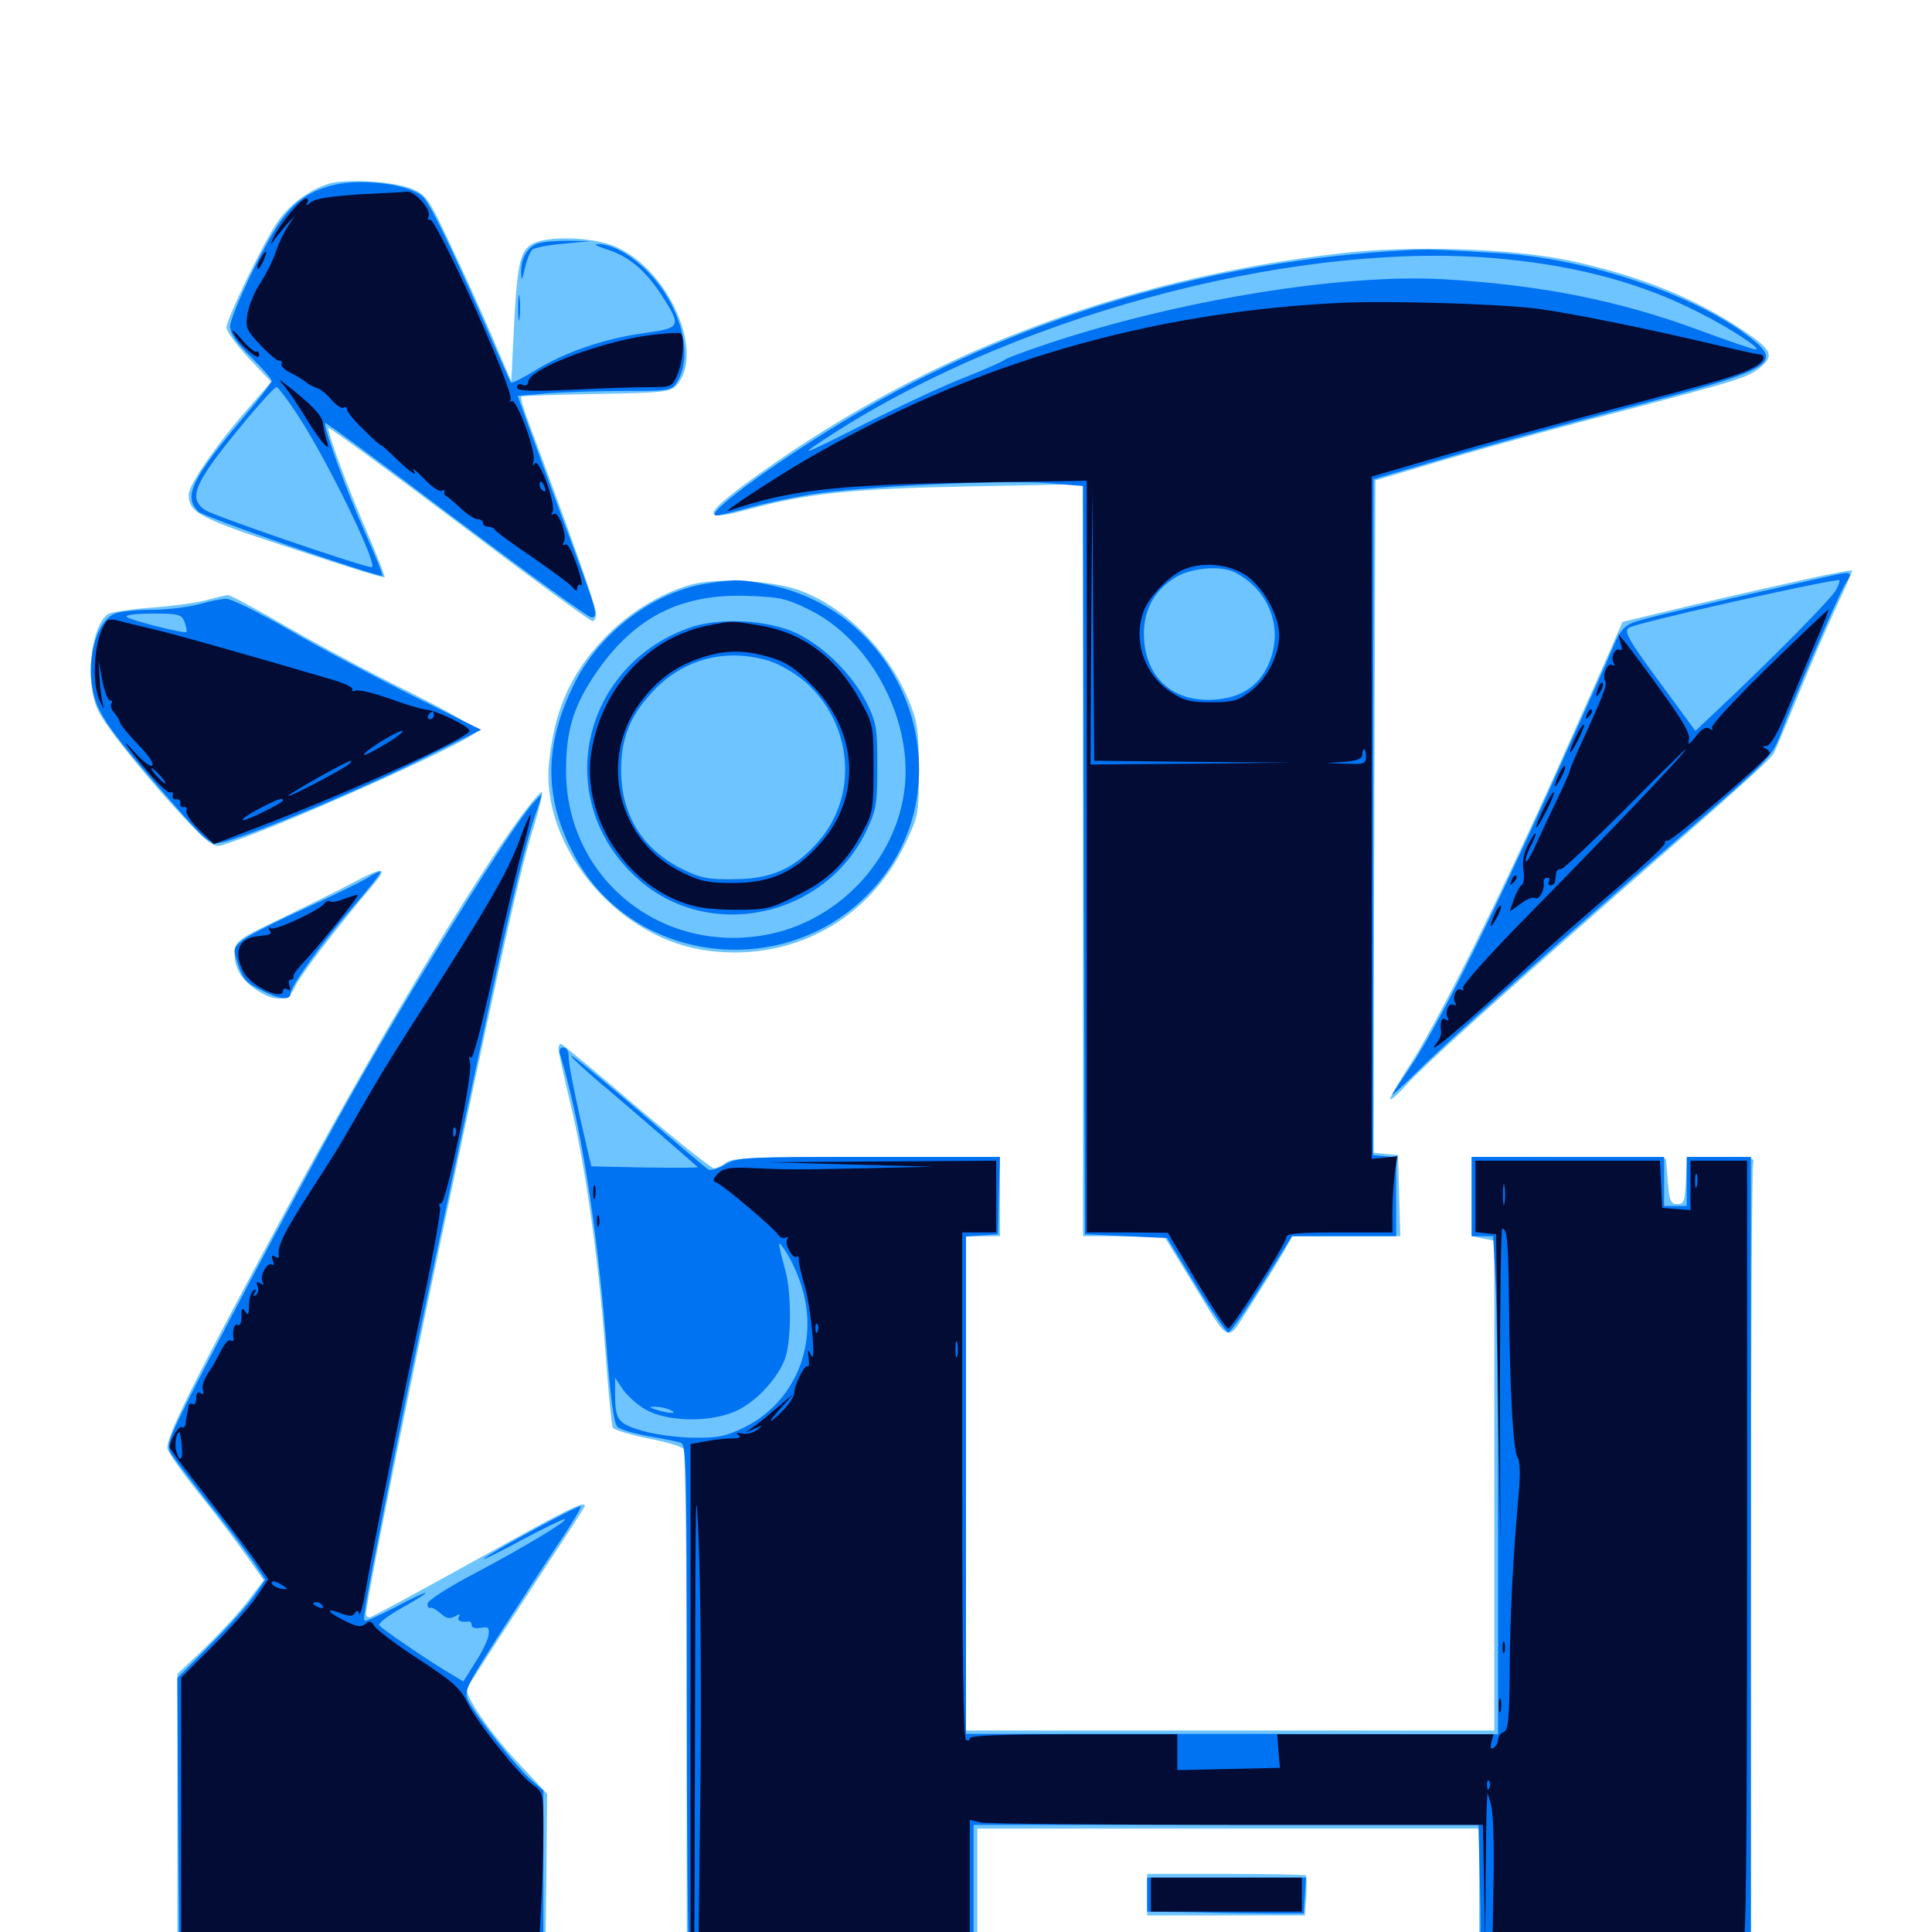<svg xmlns="http://www.w3.org/2000/svg" viewBox="0 -1000 1000 1000">
	<path fill="#6dc4ff" d="M170.117 -904.883C159.57 -901.562 149.023 -893.555 142.773 -883.789C134.961 -871.68 117.188 -834.57 117.188 -830.469C117.188 -828.516 122.461 -821.484 128.711 -814.648L140.43 -802.344L128.516 -788.672C111.719 -769.531 97.656 -749.023 97.656 -743.945C97.656 -734.57 103.32 -731.641 151.367 -716.016C177.148 -707.422 198.633 -700.781 199.023 -701.172C199.414 -701.562 195.117 -712.695 189.453 -725.781C179.688 -748.438 169.922 -774.805 169.922 -778.516C169.922 -779.297 200.195 -757.227 237.305 -729.297C274.219 -701.367 305.469 -678.516 306.641 -678.516C307.617 -678.516 308.594 -680.273 308.594 -682.422C308.594 -685.938 294.141 -726.758 274.219 -779.688C271.289 -787.5 269.336 -794.141 269.727 -794.727C270.312 -795.117 287.695 -795.703 308.594 -796.094C342.969 -796.68 346.68 -797.07 350 -800.391C365.234 -816.797 346.484 -860.156 318.75 -872.266C306.836 -877.539 282.227 -878.125 275 -873.438C268.945 -869.531 267.578 -862.5 265.82 -826.953L264.648 -802.539L255.078 -825C249.805 -837.305 240.039 -858.984 233.203 -873.242C222.07 -897.07 220.508 -899.219 213.477 -902.148C204.492 -906.055 179.102 -907.617 170.117 -904.883ZM694.336 -868.945C578.32 -855.664 474.609 -815.234 384.57 -748.633C363.477 -732.812 364.062 -730.078 387.305 -736.328C418.359 -744.727 440.82 -747.07 502.539 -748.242L560.547 -749.414V-554.688V-360.156H581.641H602.539L616.602 -337.109C637.695 -302.734 634.18 -304.102 647.852 -325.195C654.297 -335.352 661.719 -347.266 664.258 -351.758L668.945 -360.156H696.875H724.805L724.219 -381.25L723.633 -402.148L717.188 -402.734L710.938 -403.32L711.328 -577.344L711.914 -751.367L750.781 -762.891C772.07 -769.141 811.133 -779.883 837.695 -786.719C900.586 -803.32 905.273 -804.688 911.523 -810.156C918.359 -816.016 916.992 -818.945 902.93 -828.516C877.148 -845.898 848.438 -857.422 811.914 -865.234C781.836 -871.484 729.883 -873.047 694.336 -868.945ZM936.523 -700.586C924.805 -698.047 898.047 -691.992 877.344 -687.109L839.844 -678.125L836.719 -671.094C835.156 -666.992 821.289 -636.133 806.25 -602.344C774.609 -531.836 742.969 -468.555 728.516 -446.875C723.242 -438.477 719.141 -431.445 719.531 -431.055C719.922 -430.469 723.828 -433.789 727.93 -438.477C736.523 -448.047 775 -482.812 837.695 -537.695C899.805 -591.797 916.406 -606.836 918.164 -610.156C918.945 -611.719 924.805 -625.391 930.859 -640.43C936.914 -655.469 945.898 -675.977 950.586 -686.133C955.273 -696.094 958.984 -704.492 958.594 -704.688C958.203 -705.078 948.438 -703.125 936.523 -700.586ZM357.227 -697.266C341.016 -692.578 324.609 -682.227 312.5 -669.336C295.117 -650.977 286.914 -632.227 284.18 -605.273C279.883 -562.695 318.164 -515.82 363.281 -508.398C407.812 -501.172 449.023 -522.461 468.555 -563.281C475.391 -577.539 475.586 -578.516 475.586 -601.367C475.586 -621.289 474.805 -626.562 470.898 -636.133C460.352 -662.5 438.477 -685.156 414.648 -694.141C400.586 -699.609 370.703 -701.172 357.227 -697.266ZM107.227 -689.453C102.344 -688.086 89.648 -686.328 79.102 -685.547C68.359 -684.766 58.203 -683.203 56.445 -682.422C47.266 -677.539 43.75 -647.461 50.586 -632.617C54.492 -624.023 76.367 -596.875 97.07 -574.805C107.227 -564.062 110.742 -561.523 114.062 -562.305C138.477 -569.141 243.359 -616.016 246.875 -621.484C247.656 -622.656 233.789 -630.859 213.477 -641.016C194.336 -650.391 165.43 -665.82 149.219 -675.195C133.008 -684.57 118.945 -692.188 117.969 -691.992C116.992 -691.992 112.109 -690.82 107.227 -689.453ZM270.117 -578.125C243.359 -541.797 193.359 -457.812 145.898 -369.727C99.219 -283.008 85.352 -255.078 86.719 -250C87.305 -247.852 94.531 -237.5 102.734 -227.344C110.938 -217.188 121.875 -202.734 127.148 -195.312L136.523 -182.031L127.539 -170.312C122.461 -163.867 112.305 -153.125 105.078 -146.094L91.797 -133.594V-59.375V14.844L187.109 14.453L282.227 13.867L282.812 -28.906L283.203 -71.484L270.117 -85.547C254.297 -101.953 239.648 -123.242 241.797 -126.562C242.578 -127.734 248.047 -136.133 253.906 -145.312C259.766 -154.492 273.242 -174.805 283.594 -190.82C294.141 -206.641 302.734 -220.117 302.734 -220.508C302.734 -223.438 293.555 -218.75 245.703 -192.188C216.797 -176.172 192.383 -162.891 191.406 -162.891C190.234 -162.891 189.453 -163.477 189.453 -164.453C189.453 -171.094 212.5 -284.766 236.523 -397.266C262.109 -517.773 269.336 -549.609 275.586 -569.727C278.906 -580.469 281.055 -589.453 280.469 -590.039C280.078 -590.625 275.391 -585.156 270.117 -578.125ZM181.641 -542.578C174.609 -538.867 158.398 -530.859 145.508 -524.609C123.828 -514.258 122.07 -513.086 121.484 -507.617C120.898 -499.805 124.609 -492.969 132.617 -487.695C142.578 -481.055 149.805 -481.641 152.93 -489.648C155.273 -494.922 174.023 -519.531 192.188 -540.82C201.367 -551.562 199.219 -551.953 181.641 -542.578ZM289.062 -457.031C289.062 -455.469 291.797 -443.359 294.922 -430.078C302.734 -398.438 309.766 -348.828 313.281 -301.172C314.844 -279.883 316.602 -261.914 317.188 -260.938C317.773 -259.961 325.977 -257.422 335.352 -255.469C344.922 -253.711 353.125 -251.172 353.906 -250C354.688 -248.828 355.469 -188.672 355.469 -116.602V14.844H630.859H906.25V-190.039C906.25 -302.734 906.836 -396.289 907.422 -398.047C908.398 -400.781 906.25 -401.172 891.016 -401.172H873.242L872.656 -389.062C872.07 -378.32 871.68 -376.758 868.164 -376.758C864.844 -376.758 864.062 -378.32 863.281 -388.477L862.305 -400.195L812.109 -400.781L761.719 -401.172V-380.664V-360.156L767.578 -358.984L773.438 -357.812V-231.055V-104.297H636.719H500V-232.227V-360.156H508.789H517.578V-380.664V-401.172H448.633C391.016 -401.172 379.102 -400.781 375.781 -398.242C373.828 -396.68 370.898 -395.312 369.531 -395.312C368.164 -395.312 350 -409.766 329.102 -427.539C308.398 -445.312 290.82 -459.766 290.234 -459.766C289.648 -459.766 289.062 -458.594 289.062 -457.031ZM765.625 -23.242V7.031L635.742 7.422L505.859 8.008V-22.852V-53.516H635.742H765.625ZM593.75 -19.336V-8.594H634.57H675.391L676.172 -18.555C676.367 -24.023 676.367 -28.906 675.977 -29.297C675.586 -29.688 656.836 -30.078 634.375 -30.078H593.75Z"/>
	<path fill="#0073f3" d="M173.828 -904.492C160.742 -901.562 152.344 -895.898 144.531 -884.57C135.742 -871.68 119.141 -836.719 119.141 -831.055C119.141 -827.344 122.266 -822.656 129.883 -815.234C135.742 -809.375 140.625 -803.906 140.625 -802.93C140.625 -801.953 134.18 -793.555 126.367 -784.375C99.023 -751.953 94.727 -742.969 102.734 -735.156C105.664 -732.422 192.969 -701.953 197.852 -701.953C198.438 -701.953 194.531 -711.914 189.062 -724.023C179.492 -745.508 166.992 -779.883 168.359 -781.055C168.75 -781.445 199.219 -758.984 236.133 -731.055C273.047 -703.32 304.492 -680.469 306.055 -680.469C310.156 -680.469 309.18 -683.203 290.625 -733.008C282.031 -756.25 273.438 -779.688 271.484 -785.156L267.969 -795.117L283.984 -796.484C292.578 -797.07 310.547 -797.656 323.633 -797.656C346.289 -797.656 347.656 -797.852 350.391 -802.148C357.422 -813.477 354.688 -832.227 343.555 -849.219C334.18 -863.281 319.141 -874.023 309.18 -873.633C307.227 -873.633 309.18 -872.461 313.672 -871.094C325.391 -867.383 333.594 -860.547 342.188 -847.656C352.93 -830.859 352.734 -830.273 333.203 -827.539C312.891 -824.805 291.992 -817.578 276.953 -808.203C270.508 -804.297 265.039 -801.562 264.453 -801.953C264.062 -802.539 257.227 -817.773 249.414 -835.938C232.422 -874.414 222.07 -895.703 218.359 -898.633C210.742 -904.688 188.477 -907.617 173.828 -904.492ZM191.016 -901.758C193.945 -902.148 191.016 -902.539 184.57 -902.539C178.125 -902.539 175.781 -902.148 179.297 -901.758C182.812 -901.367 188.086 -901.367 191.016 -901.758ZM155.078 -783.594C169.531 -761.328 195.117 -708.984 192.578 -706.445C191.406 -705.273 111.523 -732.617 106.25 -735.938C96.68 -742.383 100.586 -750.586 129.688 -785.352C136.328 -793.164 142.188 -799.609 143.164 -799.609C143.945 -799.609 149.414 -792.383 155.078 -783.594ZM277.93 -873.828C272.656 -871.68 269.531 -866.016 269.727 -858.789C269.922 -854.102 270.117 -854.492 271.68 -861.133C272.656 -865.43 274.414 -869.727 275.391 -870.703C276.367 -871.68 283.594 -873.242 291.406 -873.828L305.664 -875.195L293.945 -875.391C287.5 -875.391 280.273 -874.805 277.93 -873.828ZM728.516 -870.508C628.516 -865.234 532.227 -837.109 448.047 -788.672C408.594 -766.016 363.281 -733.594 370.703 -733.203C372.07 -733.203 379.492 -734.961 387.305 -737.109C394.922 -739.258 409.375 -742.383 418.945 -743.945C443.555 -748.047 518.555 -751.758 541.406 -750L560.547 -748.438L560.938 -554.883L561.523 -361.133L582.812 -360.156L604.102 -359.18L618.945 -334.766C627.148 -321.289 634.766 -310.352 635.742 -310.352C636.914 -310.352 644.727 -321.484 653.32 -335.352L668.75 -360.156H695.703H722.656V-380.469V-400.977L716.797 -401.562L710.742 -402.148V-427.539V-602.344L710.938 -751.953L748.828 -763.086C769.727 -769.336 810.352 -780.469 839.062 -788.086C917.578 -808.594 923.047 -811.719 906.445 -824.805C878.516 -847.07 822.07 -866.211 776.172 -868.945C743.75 -870.898 739.258 -871.094 728.516 -870.508ZM779.492 -865.82C817.578 -862.109 850.781 -852.93 878.906 -838.477C895.703 -830.078 912.305 -819.141 908.789 -819.141C907.422 -819.141 894.141 -823.633 879.492 -829.102C837.891 -844.531 797.266 -852.539 747.07 -855.469C693.945 -858.398 609.375 -844.531 541.602 -821.875C529.883 -817.969 520.117 -814.258 519.531 -813.477C518.945 -812.891 509.766 -808.789 499.023 -804.492C488.281 -800.391 465.039 -789.453 447.266 -780.469C412.305 -762.695 410.352 -762.305 434.961 -777.93C532.812 -839.453 676.953 -876.367 779.492 -865.82ZM639.258 -703.711C657.422 -694.336 664.648 -674.023 656.445 -655.859C651.367 -644.727 642.383 -638.867 628.906 -637.891C607.812 -636.328 593.555 -648.438 592.188 -668.945C591.211 -683.008 596.875 -694.141 608.398 -701.172C616.992 -706.25 631.836 -707.422 639.258 -703.711ZM268.164 -840.625C268.164 -834.766 268.555 -832.227 268.945 -835.352C269.336 -838.281 269.336 -842.969 268.945 -846.094C268.555 -849.023 268.164 -846.484 268.164 -840.625ZM941.406 -700.586C872.461 -684.961 849.805 -679.688 844.727 -677.539C840.43 -675.781 837.891 -672.461 835.156 -665.625C833.008 -660.352 817.383 -625.391 800.391 -587.695C767.383 -515.039 743.164 -467.188 729.297 -446.68C724.609 -439.844 720.703 -433.984 720.703 -433.398C720.703 -433.008 726.172 -438.086 733.008 -444.727C748.633 -460.547 804.102 -509.961 867.188 -564.648C916.406 -607.227 916.992 -608.008 921.68 -620.117C929.102 -639.844 950.977 -690.625 955.078 -697.656C959.375 -704.688 959.57 -704.688 941.406 -700.586ZM950.391 -694.727C947.852 -690.039 918.359 -660.156 887.5 -631.055L877.539 -621.68L859.766 -645.898C842.188 -669.727 840.234 -673.438 843.359 -675.195C846.875 -677.539 937.5 -698.047 951.758 -699.805C952.539 -700 951.953 -697.656 950.391 -694.727ZM365.234 -697.852C338.281 -693.555 310.742 -672.656 297.852 -647.266C281.445 -614.844 281.25 -587.305 297.266 -557.227C326.758 -501.367 405.859 -491.406 450.195 -538.086C500.977 -591.211 471.875 -681.641 399.023 -697.07C384.18 -700.195 380.859 -700.391 365.234 -697.852ZM418.164 -684.766C447.266 -670.898 468.75 -634.961 468.75 -600.781C468.75 -561.523 438.477 -525 398.828 -516.602C343.164 -504.883 292.969 -544.922 292.969 -601.172C292.969 -620.898 296.484 -633.203 306.445 -648.633C326.367 -679.297 350.586 -692.578 385.742 -691.602C403.125 -691.016 406.641 -690.43 418.164 -684.766ZM356.055 -674.805C300.195 -654.297 285.938 -585.352 329.492 -545.703C366.406 -511.914 427.344 -524.805 448.828 -570.703C453.516 -580.664 454.102 -584.18 454.102 -603.32C454.102 -623.047 453.711 -625.781 448.633 -636.133C441.406 -650.586 427.148 -664.844 412.695 -672.07C397.656 -679.297 371.875 -680.664 356.055 -674.805ZM397.852 -658.008C403.516 -656.25 411.328 -651.758 416.797 -647.07C441.406 -625.391 444.531 -588.086 423.438 -564.258C411.328 -550.391 399.023 -544.922 379.883 -544.922C366.602 -544.727 362.5 -545.508 353.125 -550.195C332.617 -560.352 321.484 -578.125 321.484 -601.367C321.484 -617.578 325.977 -629.102 337.109 -641.211C352.734 -658.594 375 -664.844 397.852 -658.008ZM102.539 -687.109C97.266 -685.742 86.523 -684.375 78.711 -684.375C71.094 -684.375 62.5 -683.594 59.57 -682.422C49.414 -678.516 43.945 -656.641 48.828 -639.258C51.758 -629.102 58.789 -619.336 84.961 -589.258C107.031 -564.062 108.203 -562.891 114.258 -563.867C125 -565.625 181.25 -588.867 215.82 -605.859L249.023 -622.266L212.891 -640.234C192.969 -650.195 164.258 -665.43 149.219 -674.219C133.984 -683.008 119.531 -690.234 116.992 -690.039C114.453 -690.039 108.008 -688.672 102.539 -687.109ZM95.508 -678.125C96.484 -675.586 96.875 -673.242 96.484 -672.852C95.508 -671.875 67.578 -678.906 65.625 -680.664C64.453 -681.641 70.117 -682.422 78.711 -682.422C92.578 -682.422 93.945 -682.031 95.508 -678.125ZM275.977 -584.375C263.867 -570.898 209.766 -483.789 176.172 -423.242C152.539 -380.859 106.055 -293.359 94.531 -269.531C87.5 -255.469 86.523 -251.562 88.086 -248.438C89.258 -246.094 97.656 -235.156 106.641 -223.633C115.82 -212.305 126.367 -198.242 130.273 -192.773L137.305 -182.422L131.641 -174.219C128.516 -169.531 118.359 -158.203 108.789 -148.633L91.797 -131.445L92.188 -59.18L92.773 13.086L187.109 13.477L281.25 13.867V-29.688V-73.242L275.391 -78.32C268.164 -84.18 245.312 -113.086 242.188 -120.117C240.039 -124.805 241.602 -127.734 261.133 -158.203C272.852 -176.367 286.719 -197.656 291.992 -205.469C297.07 -213.281 300.977 -219.922 300.586 -220.312C299.609 -221.289 252.93 -195.898 250.391 -193.164C249.609 -192.383 258.398 -196.484 269.727 -202.734C281.055 -208.789 291.211 -213.672 292.188 -213.672C295.312 -213.672 271.484 -199.219 245.898 -185.742C231.445 -178.125 221.289 -171.484 221.289 -169.922C221.289 -168.164 221.875 -167.383 222.656 -167.773C223.438 -168.164 225.781 -166.992 227.93 -165.039C230.859 -162.305 232.617 -161.914 235.352 -163.281C237.891 -164.844 238.477 -164.648 237.5 -163.086C236.328 -161.133 238.672 -160.156 242.773 -160.742C243.555 -160.742 244.141 -159.961 244.141 -158.789C244.141 -157.422 246.094 -157.031 248.828 -157.422C252.734 -158.203 253.32 -157.617 252.93 -153.906C252.734 -151.562 249.609 -144.922 246.094 -139.648L239.844 -129.688L232.617 -133.984C219.336 -141.992 197.461 -157.031 196.289 -158.789C195.703 -159.766 200.977 -163.867 208.008 -167.773C225.781 -177.734 223.828 -178.32 205.078 -168.359C196.484 -163.867 189.062 -160.547 188.672 -161.133C187.695 -162.109 189.453 -171.68 204.297 -246.875C213.867 -294.727 221.094 -329.102 255.078 -488.086C265.234 -535.156 271.875 -562.695 276.953 -577.93C279.102 -583.789 280.469 -588.672 280.273 -588.672C280.078 -588.672 278.125 -586.719 275.977 -584.375ZM190.43 -545.703C187.305 -543.75 172.656 -536.523 158.008 -529.883C143.359 -523.242 128.906 -516.016 125.977 -513.672C120.508 -509.375 120.508 -509.18 123.242 -500.586C125.586 -493.555 127.539 -491.211 134.766 -487.695C144.531 -482.617 150.391 -482.031 150.391 -485.742C150.391 -489.648 167.188 -512.891 183.594 -531.641C191.406 -540.625 197.266 -548.242 196.875 -548.633C196.484 -549.023 193.555 -547.852 190.43 -545.703ZM289.844 -454.492C300.195 -420.703 308.789 -367.383 313.672 -306.445C316.016 -275.195 317.773 -262.891 319.727 -261.328C321.289 -259.961 328.32 -258.008 335.547 -256.641C342.773 -255.469 350.195 -253.906 352.148 -253.32C355.273 -252.539 355.469 -244.727 355.469 -123.242C355.469 -52.148 356.055 8.008 356.641 10.547L357.812 14.844H632.031H906.25V-193.164V-401.172H889.648H873.047V-388.477V-375.781H867.188H861.328V-388.477V-401.172H811.523H761.719V-380.664V-360.156H767.188H772.852L774.023 -338.281C774.805 -326.172 775.391 -268.164 775.391 -209.18V-102.344L637.695 -102.539H500V-231.25V-359.961L508.398 -360.547L516.602 -361.133L516.992 -381.25L517.578 -401.172H449.609C385.156 -401.172 381.445 -400.977 375.391 -397.266C371.875 -395.117 367.773 -393.945 366.602 -394.727C365.234 -395.508 349.023 -409.18 330.469 -425.195C311.719 -441.211 296.289 -453.906 295.703 -453.516C295.312 -453.125 301.758 -447.07 309.961 -440.039C318.164 -433.203 332.812 -420.508 342.578 -412.109C352.344 -403.711 360.742 -396.289 361.133 -395.898C361.719 -395.508 349.414 -395.508 333.984 -395.703L306.055 -396.289L300.195 -421.68C297.07 -435.742 294.336 -449.414 294.336 -452.539C294.336 -455.859 293.359 -457.812 291.602 -457.812C289.844 -457.812 289.258 -456.641 289.844 -454.492ZM415.234 -333.008C423.828 -303.906 411.328 -274.023 385.156 -261.133C375.977 -256.641 371.68 -255.664 359.375 -255.859C351.367 -255.859 339.258 -257.422 332.617 -259.375C319.531 -263.281 318.359 -264.844 318.359 -279.102V-286.914L322.266 -281.055C324.414 -277.734 329.883 -272.852 334.375 -270.312C345.117 -264.258 365.625 -263.672 379.297 -268.945C389.453 -272.852 400.977 -284.375 405.859 -295.508C409.57 -303.906 409.961 -329.688 406.445 -342.578C402.148 -358.789 402.148 -359.18 407.227 -351.367C409.961 -347.07 413.672 -338.867 415.234 -333.008ZM346.68 -270.312C351.562 -268.164 346.484 -268.164 339.844 -270.312C335.938 -271.484 335.742 -271.875 338.867 -271.875C341.016 -271.875 344.531 -271.289 346.68 -270.312ZM766.016 -24.805C766.406 -7.812 766.406 6.641 766.016 7.422C765.625 8.398 706.641 8.984 634.57 8.984H503.906V-23.242V-55.469H634.57H765.234ZM593.75 -19.336V-10.547L620.703 -10.156C635.352 -9.766 653.711 -9.57 661.133 -9.57H674.805L675.391 -18.945L675.977 -28.125H634.961H593.75Z"/>
	<path fill="#020c35" d="M186.328 -899.414C171.68 -898.438 163.281 -897.266 160.938 -895.312C158.789 -893.555 158.008 -893.359 158.984 -894.922C159.766 -896.094 159.57 -897.266 158.594 -897.266C155.859 -897.266 145.117 -884.57 141.602 -877.148C140.039 -873.828 139.648 -872.656 141.016 -874.609C142.383 -876.562 145.703 -880.664 148.047 -883.398L152.734 -888.477L148.828 -882.617C146.875 -879.492 143.945 -873.438 142.578 -869.141C141.211 -865.039 137.695 -858.008 134.766 -853.516C131.836 -849.219 128.906 -841.992 128.125 -837.695C126.953 -830.469 127.539 -829.102 134.57 -821.68C138.867 -816.992 143.359 -813.281 144.531 -813.281C145.703 -813.281 146.289 -812.5 145.703 -811.719C145.117 -810.742 147.07 -808.789 150 -807.227C152.93 -805.859 156.641 -803.516 158.203 -802.344C159.766 -800.977 162.5 -799.609 163.867 -799.219C165.43 -798.828 168.945 -796.289 171.484 -793.164C174.023 -790.234 176.953 -788.281 177.93 -789.062C178.906 -789.648 179.688 -789.062 179.688 -787.891C179.688 -786.719 183.594 -782.031 188.477 -777.344C193.359 -772.461 197.266 -769.141 197.266 -769.531C197.266 -769.922 199.609 -767.773 202.734 -764.844C205.664 -761.914 209.766 -758.203 211.719 -756.641C215.234 -754.102 215.43 -754.102 214.062 -756.641C213.086 -758.203 215.625 -756.25 219.531 -752.148C223.438 -748.047 227.539 -745.312 228.711 -745.898C229.688 -746.68 230.273 -746.484 230.078 -745.508C229.688 -744.727 230.078 -743.75 230.859 -743.359C231.641 -742.969 234.961 -740.234 238.477 -736.914C241.797 -733.789 245.703 -731.25 247.266 -731.25C248.828 -731.25 250 -730.469 250 -729.297C250 -728.32 251.172 -727.344 252.734 -727.344C254.297 -727.344 255.859 -726.562 256.25 -725.781C256.641 -724.805 265.234 -718.555 275.391 -711.719C285.547 -704.688 294.922 -697.852 296.289 -696.094C298.047 -693.945 298.633 -693.75 298.828 -695.703C298.828 -697.07 299.609 -697.852 300.586 -697.07C301.758 -696.484 300.781 -701.367 298.438 -707.812C296.094 -714.844 293.75 -718.945 292.578 -718.164C291.211 -717.578 291.016 -717.969 291.797 -719.336C293.75 -722.461 289.258 -735.547 286.719 -733.984C285.352 -733.203 285.156 -733.594 285.938 -734.961C288.086 -738.281 279.102 -763.281 276.758 -760.156C275.781 -758.398 275.586 -758.984 276.172 -761.523C277.539 -766.406 267.188 -794.531 264.648 -792.383C263.867 -791.602 263.672 -791.797 264.258 -793.164C266.602 -796.875 225.391 -888.281 222.461 -886.328C221.484 -885.742 221.289 -886.719 221.875 -888.281C223.242 -891.602 214.453 -901.367 210.547 -900.781C209.18 -900.586 198.242 -900 186.328 -899.414ZM282.031 -747.656C282.617 -746.094 282.422 -745.312 281.25 -745.898C280.078 -746.484 279.297 -747.852 279.297 -749.023C279.297 -751.758 280.664 -751.172 282.031 -747.656ZM134.766 -865.82C133.398 -863.672 132.812 -861.328 133.398 -860.938C133.789 -860.547 135.156 -862.305 136.328 -865.039C139.062 -870.898 137.695 -871.484 134.766 -865.82ZM696.289 -843.359C595.312 -838.867 502.734 -811.914 416.992 -761.914C400.195 -752.148 373.047 -734.18 376.953 -735.547C408.203 -746.289 432.227 -749.023 501.562 -750.195L562.5 -751.172V-556.641V-362.109H583.594L604.492 -361.914L619.141 -337.109C627.344 -323.438 634.766 -312.305 635.742 -312.305C637.695 -312.305 665.82 -356.25 665.82 -359.766C666.016 -361.523 672.852 -362.109 693.359 -362.109H720.703V-372.656C720.703 -378.32 721.289 -387.109 721.875 -392.383L723.242 -401.562L716.602 -400.781L709.961 -400.195V-576.758V-753.32L746.094 -763.867C766.016 -769.727 806.836 -780.859 837.109 -788.867C891.992 -803.32 899.609 -805.664 907.617 -809.766C913.086 -812.5 914.648 -816.406 910.352 -816.602C908.594 -816.797 899.805 -818.75 890.625 -820.898C854.883 -829.492 810.742 -838.477 793.945 -840.43C774.023 -842.773 719.727 -844.336 696.289 -843.359ZM664.062 -746.094C657.812 -747.461 574.219 -747.852 570.898 -746.68C568.945 -745.898 589.844 -745.312 617.188 -745.312C644.531 -745.312 665.625 -745.703 664.062 -746.094ZM617.773 -605.664L668.945 -605.273L616.797 -604.688L564.453 -604.297L564.844 -676.172L565.43 -747.852L565.82 -677.148L566.406 -606.25ZM643.75 -702.93C653.32 -697.266 662.109 -681.836 662.109 -670.898C661.914 -660.742 655.859 -648.633 647.266 -642.188C640.82 -637.305 638.281 -636.523 626.953 -636.523C616.016 -636.523 612.695 -637.305 605.859 -641.992C592.188 -650.977 586.328 -668.75 591.992 -683.789C594.727 -691.016 604.883 -701.758 612.305 -705.078C621.68 -709.18 634.375 -708.398 643.75 -702.93ZM707.031 -608.203C707.031 -604.688 705.859 -604.297 696.875 -604.688L686.523 -605.078L695.898 -605.664C702.344 -606.25 705.078 -607.227 705.078 -609.375C705.078 -610.742 705.469 -612.109 706.055 -612.109C706.641 -612.109 707.031 -610.352 707.031 -608.203ZM120.703 -827.93C123.828 -821.68 134.18 -812.695 134.18 -816.016C134.18 -817.578 133.398 -818.555 132.617 -817.969C131.836 -817.578 128.32 -820.508 125 -824.414C121.484 -828.516 119.727 -830.078 120.703 -827.93ZM336.914 -826.562C311.523 -823.438 273.438 -808.984 273.438 -802.344C273.438 -800.781 272.266 -800.195 270.508 -800.781C268.945 -801.562 267.578 -800.977 267.578 -799.609C267.578 -797.656 273.633 -797.266 295.508 -798.242C310.742 -799.023 328.711 -799.609 335.547 -799.609C347.656 -799.609 347.852 -799.609 350.781 -806.445C353.711 -813.477 354.492 -826.172 352.148 -827.539C351.172 -827.93 344.531 -827.539 336.914 -826.562ZM147.656 -799.609C149.805 -796.875 154.492 -790.039 158.008 -784.18C161.523 -778.32 165.82 -772.266 167.383 -770.508C170.117 -767.773 170.312 -767.969 169.141 -771.875C168.359 -774.219 167.383 -778.32 167.188 -780.859C166.797 -784.961 160.742 -791.211 147.461 -801.367C143.75 -804.297 143.75 -804.102 147.656 -799.609ZM915.234 -654.883C898.438 -638.477 885.352 -624.414 886.133 -623.242C886.914 -622.07 886.328 -621.875 884.766 -622.852C883.008 -624.023 880.664 -622.656 877.734 -618.75C874.219 -614.453 873.438 -614.062 874.219 -617.188C875 -619.922 870.898 -627.148 860.547 -641.406C852.539 -652.734 843.945 -664.062 841.797 -666.797L837.695 -671.68L838.867 -666.992C839.844 -664.062 839.453 -662.891 838.281 -663.672C835.938 -665.039 833.398 -659.375 835.352 -656.641C835.938 -655.469 835.547 -655.078 834.375 -655.859C832.031 -657.227 829.102 -650.391 830.859 -647.461C832.031 -645.703 829.688 -639.648 818.555 -615.43C815.234 -608.203 812.5 -601.758 812.5 -600.977C812.5 -600.391 809.57 -593.555 805.859 -585.938C802.148 -578.32 797.266 -567.773 794.922 -562.695C792.578 -557.422 790.234 -553.516 789.844 -554.102C789.258 -554.688 790.234 -557.812 791.797 -561.133C793.555 -564.258 794.922 -567.773 794.922 -568.555C794.727 -569.336 793.164 -566.992 791.211 -563.281C788.672 -558.789 787.891 -554.297 788.477 -550C789.062 -546.289 788.867 -542.773 787.695 -541.992C786.719 -541.406 784.766 -537.891 783.594 -534.57L781.445 -528.125L787.109 -532.227C790.039 -534.57 793.555 -535.938 794.531 -535.156C796.68 -533.984 799.609 -539.258 799.023 -543.359C798.828 -544.531 799.609 -545.703 800.781 -545.703C801.953 -545.703 802.344 -544.922 801.758 -543.75C801.172 -542.773 801.562 -541.797 802.539 -541.797C803.711 -541.797 804.883 -542.773 804.883 -543.75C805.078 -544.922 805.273 -546.875 805.469 -548.242C805.664 -549.414 806.836 -550.391 808.008 -550.195C808.984 -550 823.828 -563.867 840.82 -580.859C857.812 -598.047 872.07 -612.109 872.461 -612.109C874.023 -612.109 830.469 -566.406 791.211 -526.562C771.68 -506.836 756.445 -489.648 757.227 -488.672C757.812 -487.5 757.422 -487.109 756.445 -487.695C753.906 -489.258 751.367 -483.789 753.32 -480.859C753.906 -479.688 753.516 -479.297 752.539 -479.883C750 -481.445 747.461 -475.977 749.414 -473.047C750 -471.68 749.609 -471.484 748.438 -472.266C746.094 -473.633 745.312 -471.289 745.898 -466.016C746.094 -464.453 745.312 -462.109 743.945 -460.547C735.742 -450.586 757.812 -469.141 793.945 -502.539C800.977 -509.18 820.703 -526.367 839.844 -542.773C852.148 -553.32 862.109 -562.695 861.719 -563.672C861.523 -564.453 862.109 -565.039 863.086 -564.844C865.234 -564.258 916.016 -607.812 916.016 -610.156C916.016 -611.133 914.844 -612.305 913.672 -612.695C912.109 -613.477 912.305 -613.867 914.258 -613.867C916.406 -614.062 920.117 -620.312 925.391 -633.203C929.688 -643.555 936.328 -659.375 940.039 -668.359C943.945 -677.148 946.68 -684.375 946.289 -684.375C945.898 -684.375 931.836 -671.094 915.234 -654.883ZM909.57 -614.844C910.352 -615.43 909.18 -616.016 907.031 -615.82C904.883 -615.82 904.297 -615.234 905.859 -614.648C907.227 -614.062 908.984 -614.258 909.57 -614.844ZM55.664 -678.906C49.023 -672.266 46.68 -647.07 51.953 -636.523C53.516 -633.398 54.102 -632.422 53.516 -634.57C52.734 -636.719 51.953 -642.969 51.562 -648.242L50.977 -658.008L52.93 -647.852C54.102 -642.188 55.859 -637.5 56.836 -637.5C58.008 -637.5 58.398 -636.719 57.617 -635.742C57.031 -634.766 57.617 -632.812 58.984 -631.25C60.352 -629.883 61.719 -627.539 62.109 -626.172C62.305 -624.805 66.602 -619.727 71.289 -614.844C76.172 -609.961 79.688 -605.078 78.906 -603.906C78.125 -602.734 74.414 -605.469 69.922 -610.352C60.742 -620.703 65.82 -613.086 77.93 -598.828C82.617 -593.359 87.305 -589.258 88.281 -589.844C89.062 -590.43 89.648 -589.844 89.453 -588.281C89.062 -586.914 90.039 -585.938 91.406 -586.328C92.578 -586.523 93.555 -585.547 93.359 -584.375C92.969 -583.008 93.75 -582.031 95.117 -582.227C96.484 -582.617 97.07 -581.641 96.484 -580.273C96.094 -578.906 99.023 -574.414 103.125 -570.508L110.742 -563.086L136.133 -572.852C183.789 -591.211 240.039 -616.992 242.969 -621.484C244.141 -623.438 226.758 -632.031 220.117 -632.812C217.773 -633.008 209.375 -635.547 201.367 -638.477C193.555 -641.211 185.742 -643.164 184.18 -642.578C182.617 -641.992 181.836 -642.188 182.422 -643.164C183.008 -643.945 178.906 -646.094 173.242 -647.852C124.023 -662.305 87.109 -672.656 78.125 -674.609C72.266 -675.977 65.039 -677.734 62.109 -678.516C59.375 -679.492 56.445 -679.492 55.664 -678.906ZM224.609 -629.688C224.609 -628.711 223.633 -627.734 222.461 -627.734C221.484 -627.734 221.094 -628.711 221.68 -629.688C222.266 -630.859 223.242 -631.641 223.828 -631.641C224.219 -631.641 224.609 -630.859 224.609 -629.688ZM204.102 -617.773C195.508 -612.109 186.133 -607.227 188.867 -610.156C191.797 -613.281 205.469 -621.484 208.008 -621.68C209.18 -621.68 207.422 -620.117 204.102 -617.773ZM180.664 -604.492C177.539 -601.758 147.266 -585.938 149.414 -588.281C151.367 -590.234 179.688 -606.25 181.641 -606.25C182.031 -606.25 181.641 -605.469 180.664 -604.492ZM83.008 -598.438C84.961 -596.289 86.133 -594.531 85.547 -594.531C84.961 -594.531 83.008 -596.289 81.055 -598.438C79.102 -600.586 77.93 -602.344 78.516 -602.344C79.102 -602.344 81.055 -600.586 83.008 -598.438ZM146.484 -585.742C146.484 -584.375 126.758 -574.609 125.586 -575.586C125.195 -576.172 128.906 -578.711 134.18 -581.445C143.945 -586.523 146.484 -587.305 146.484 -585.742ZM367.188 -676.367C335.938 -670.312 311.914 -644.727 306.25 -611.719C300.781 -580.273 320.898 -545.703 351.367 -533.594C359.766 -530.273 366.406 -529.297 380.078 -529.102C396.68 -529.102 398.633 -529.492 412.5 -536.523C428.906 -544.531 438.281 -553.711 446.875 -570.117C451.758 -579.102 452.148 -581.836 452.148 -602.344C452.148 -624.219 451.953 -625.195 445.508 -636.914C433.203 -659.57 415.82 -672.656 392.578 -676.367C378.32 -678.711 379.297 -678.711 367.188 -676.367ZM398.633 -659.766C406.836 -657.422 411.719 -654.102 420.117 -645.508C444.336 -621.094 446.094 -587.5 424.414 -563.281C411.133 -548.438 399.219 -543.164 379.883 -542.969C366.797 -542.969 362.5 -543.75 353.125 -548.438C320.117 -564.258 309.57 -606.25 331.055 -635.938C339.453 -647.461 349.219 -654.883 361.914 -659.18C374.609 -663.672 384.961 -663.867 398.633 -659.766ZM827.344 -644.336C825.586 -639.258 825.977 -638.086 828.32 -641.992C829.492 -643.945 830.078 -646.094 829.492 -646.484C829.102 -647.07 828.125 -646.094 827.344 -644.336ZM821.484 -630.273C820.312 -627.539 820.508 -627.344 822.461 -629.102C823.828 -630.469 824.414 -632.031 823.828 -632.617C823.242 -633.203 822.07 -632.227 821.484 -630.273ZM815.82 -618.945C811.133 -609.18 811.914 -607.617 816.602 -616.602C818.75 -620.898 820.312 -624.609 819.922 -625C819.336 -625.391 817.578 -622.656 815.82 -618.945ZM807.031 -599.414C803.711 -592.188 804.297 -590.625 807.812 -597.07C809.57 -600.195 810.547 -603.125 809.961 -603.516C809.57 -603.906 808.203 -602.148 807.031 -599.414ZM799.219 -581.836C793.359 -569.727 793.945 -567.969 800 -579.492C802.734 -584.766 804.688 -589.453 804.297 -589.844C803.711 -590.234 801.562 -586.523 799.219 -581.836ZM268.555 -564.258C262.891 -548.828 252.148 -530.273 220.117 -480.273C209.766 -464.258 197.461 -444.531 192.969 -436.719C188.281 -428.711 182.031 -417.773 178.711 -412.109C175.586 -406.641 170.508 -398.633 167.773 -394.336C147.266 -362.891 143.359 -355.469 144.336 -349.805C144.531 -348.828 143.555 -348.828 142.383 -349.609C140.625 -350.586 140.43 -350 141.211 -347.656C141.992 -345.703 141.797 -344.727 140.625 -345.508C138.281 -346.875 134.18 -339.258 135.938 -336.328C136.914 -334.961 136.523 -334.766 134.766 -335.742C132.812 -336.914 132.422 -336.523 133.398 -334.18C133.984 -332.422 133.594 -330.469 132.422 -329.688C131.055 -328.711 130.859 -329.297 131.836 -330.859C132.812 -332.617 132.617 -333.008 131.25 -332.031C129.883 -331.25 128.906 -327.734 128.906 -324.414C128.906 -319.727 128.32 -318.945 126.953 -321.094C125.391 -323.438 125 -322.852 125 -318.555C125 -315.43 124.219 -313.477 123.047 -314.258C121.289 -315.234 120.117 -311.133 120.898 -306.836C121.094 -305.859 120.312 -305.664 119.336 -306.25C118.359 -306.836 116.211 -304.492 114.453 -300.977C112.891 -297.656 109.766 -292.188 107.617 -289.062C105.469 -285.938 104.297 -282.031 105.078 -280.469C105.664 -278.516 105.273 -277.93 103.906 -278.906C102.344 -279.883 101.562 -278.906 101.562 -276.172C101.562 -273.828 100.781 -272.656 99.609 -273.242C98.633 -273.828 97.461 -273.242 97.461 -271.875C97.266 -270.508 97.07 -268.555 96.68 -267.383C96.484 -266.406 96.094 -264.258 96.094 -262.891C95.898 -261.523 94.922 -260.742 93.945 -261.328C92.578 -262.305 87.891 -254.492 87.891 -250.977C87.891 -250.195 95.312 -240.039 104.492 -228.516C113.477 -216.992 125 -201.953 130.078 -195.117L138.867 -182.617L132.617 -173.242C129.102 -168.164 118.945 -156.836 109.961 -147.852L93.75 -131.641V-59.375V12.891H186.133H278.711L279.883 -8.984C280.664 -21.094 281.25 -40.43 281.25 -51.758C281.25 -72.07 281.25 -72.266 275.586 -76.367C267.969 -82.031 246.484 -108.984 241.602 -119.336C238.086 -126.367 233.789 -130.078 216.406 -141.406C204.883 -148.828 194.727 -156.641 193.75 -158.398C192.188 -160.938 191.211 -161.328 189.062 -159.375C186.914 -157.617 184.375 -158.008 177.93 -161.328C168.945 -165.82 168.164 -168.164 176.758 -164.844C180.859 -163.281 182.617 -163.281 183.594 -165.039C184.766 -166.602 185.352 -166.602 185.938 -164.648C186.328 -163.281 187.891 -168.75 189.258 -176.758C193.164 -199.414 208.203 -274.414 218.945 -325.586C224.414 -351.367 228.32 -373.438 227.734 -375C227.148 -376.562 227.344 -377.539 228.125 -376.953C230.664 -375.391 244.727 -443.555 243.359 -449.609C242.578 -452.734 242.773 -453.906 243.75 -452.539C244.727 -450.977 249.414 -469.336 255.859 -498.438C261.523 -525 268.359 -553.711 270.898 -562.109C273.242 -570.703 275 -577.93 274.609 -578.32C274.219 -578.711 271.484 -572.266 268.555 -564.258ZM235.742 -412.5C235.156 -410.938 234.57 -411.523 234.57 -413.672C234.375 -415.82 234.961 -416.992 235.547 -416.211C236.133 -415.625 236.328 -413.867 235.742 -412.5ZM94.141 -251.758C94.922 -244.336 92.969 -242.383 91.211 -249.023C90.234 -252.539 91.211 -258.594 92.773 -258.594C93.164 -258.594 93.75 -255.469 94.141 -251.758ZM148.438 -177.734C148.438 -177.344 146.68 -177.344 144.531 -177.93C142.383 -178.516 140.625 -179.688 140.625 -180.859C140.625 -181.836 142.383 -181.641 144.531 -180.469C146.68 -179.297 148.438 -178.125 148.438 -177.734ZM159.18 -171.094C159.766 -171.68 158.789 -172.852 156.836 -173.438C154.102 -174.609 153.906 -174.414 155.664 -172.461C157.031 -171.094 158.594 -170.508 159.18 -171.094ZM166.992 -168.75C167.578 -167.578 166.797 -167.383 165.234 -167.969C161.719 -169.336 161.133 -170.703 163.867 -170.703C165.039 -170.703 166.406 -169.922 166.992 -168.75ZM782.422 -544.336C781.25 -541.602 781.445 -541.406 783.398 -543.164C784.766 -544.531 785.352 -546.094 784.766 -546.68C784.18 -547.266 783.008 -546.289 782.422 -544.336ZM178.711 -534.961C175.586 -533.594 172.07 -532.812 171.094 -533.398C170.312 -533.984 168.945 -533.594 168.164 -532.617C166.016 -529.102 142.578 -518.164 140.234 -519.531C138.867 -520.312 138.672 -520.117 139.453 -518.75C140.82 -516.406 140.625 -516.211 133.398 -515.43C123.438 -514.453 120.703 -507.227 125.977 -497.07C129.688 -489.648 146.484 -481.641 146.484 -487.305C146.484 -488.281 147.461 -488.672 148.828 -487.891C150.391 -486.914 150.586 -487.5 149.805 -489.648C149.219 -491.602 149.414 -492.969 150.391 -492.969C151.562 -492.969 152.148 -493.555 151.953 -494.531C151.562 -495.312 153.711 -498.242 156.25 -500.977C163.867 -508.789 185.938 -536.133 185.156 -536.719C184.961 -537.109 182.031 -536.133 178.711 -534.961ZM773.828 -527.148C770.508 -519.922 771.094 -518.359 774.609 -524.805C776.367 -527.93 777.344 -530.859 776.758 -531.25C776.367 -531.641 775 -529.883 773.828 -527.148ZM440.43 -397.266L483.398 -396.094L447.266 -395.312C410.547 -394.531 408.594 -394.531 387.109 -395.508C377.344 -395.898 374.023 -395.117 371.484 -392.383C369.141 -390.039 368.75 -388.672 370.508 -388.086C374.023 -386.914 400.977 -364.062 402.93 -360.742C403.906 -359.375 405.469 -358.789 406.641 -359.375C408.008 -360.156 408.203 -359.766 407.422 -358.594C405.859 -356.055 410.742 -347.656 412.5 -349.609C413.086 -350.195 413.477 -349.414 413.477 -348.047C413.281 -346.68 414.648 -340.625 416.406 -334.766C419.922 -323.242 422.656 -291.797 419.727 -298.633C418.164 -301.953 417.969 -301.758 418.555 -297.266C418.945 -294.336 418.75 -292.383 417.969 -292.773C416.406 -293.75 411.133 -283.008 411.133 -279.102C411.133 -276.367 406.055 -269.922 400.391 -265.43C397.656 -263.281 399.023 -265.43 403.32 -270.312L411.133 -278.906L403.32 -272.266C399.023 -268.555 393.359 -263.867 390.625 -261.914L385.742 -258.398L390.625 -260.547C395.117 -262.5 395.117 -262.5 391.992 -259.961C390.039 -258.398 386.523 -257.422 384.18 -258.008C381.25 -258.594 380.664 -258.398 382.227 -257.227C383.984 -256.055 382.617 -255.469 378.32 -255.469C375 -255.469 368.75 -254.688 364.844 -253.906L357.422 -252.539V-119.922V12.891H628.906C845.117 12.891 900.195 12.305 899.805 10.352C899.609 9.18 900.586 8.203 901.953 8.398C903.711 8.789 904.297 -32.812 904.297 -195.117V-399.219H889.648H875V-386.328V-373.633L867.773 -374.219L860.352 -374.805L859.766 -387.109L859.18 -399.219H811.523H763.672V-380.859V-362.305L769.141 -361.719L774.414 -361.133L775.391 -282.031L776.562 -202.93L776.367 -283.594C776.367 -327.734 776.953 -364.062 777.539 -364.062C780.078 -364.062 780.664 -358.398 781.055 -325.977C781.445 -281.25 783.203 -248.438 785.547 -245.508C786.719 -244.141 786.914 -237.305 786.328 -229.883C783.008 -192.773 781.641 -164.844 781.445 -136.328C781.25 -110.156 780.664 -104.492 778.32 -103.516C776.758 -102.93 775.391 -101.172 775.391 -99.609C775.391 -98.047 774.414 -96.094 773.047 -95.312C771.484 -94.336 771.289 -95.312 771.875 -98.047L773.047 -102.344H716.992H661.133L661.719 -93.75L662.5 -84.961L635.938 -84.375L609.375 -83.789V-93.164V-102.344H555.664C519.141 -102.344 501.953 -101.758 501.953 -100.195C501.953 -99.219 501.172 -98.828 500 -99.414C498.633 -100.195 498.047 -146.289 498.047 -231.445V-362.109H506.836H515.625V-380.664V-399.219L456.641 -398.828L397.461 -398.438ZM808.789 -395.898L834.961 -396.484L805.273 -396.875C779.297 -397.266 775.586 -396.875 776.562 -394.336C777.539 -392.188 778.516 -391.992 780.078 -393.164C781.445 -394.336 794.336 -395.508 808.789 -395.898ZM878.32 -386.133C877.734 -384.18 877.344 -385.352 877.344 -388.477C877.344 -391.797 877.734 -393.164 878.32 -391.992C878.711 -390.625 878.711 -387.891 878.32 -386.133ZM778.711 -377.344C778.32 -374.805 777.93 -376.758 777.93 -381.641C777.93 -386.523 778.32 -388.477 778.711 -386.133C779.102 -383.594 779.102 -379.688 778.711 -377.344ZM423.242 -310.938C422.656 -309.375 422.07 -309.961 422.07 -312.109C421.875 -314.258 422.461 -315.43 423.047 -314.648C423.633 -314.062 423.828 -312.305 423.242 -310.938ZM495.508 -298.242C494.922 -296.289 494.531 -297.852 494.531 -301.562C494.531 -305.273 494.922 -306.836 495.508 -305.078C495.898 -303.125 495.898 -300 495.508 -298.242ZM370.508 -251.562C371.289 -252.148 370.117 -252.734 367.969 -252.539C365.82 -252.539 365.234 -251.953 366.797 -251.367C368.164 -250.781 369.922 -250.977 370.508 -251.562ZM362.5 -72.656L361.523 8.789L365.82 9.57C369.336 10.352 369.141 10.547 364.844 10.742L359.375 10.938L359.766 -117.578C359.961 -228.711 360.156 -239.648 361.719 -200C362.695 -174.805 363.086 -117.383 362.5 -72.656ZM770.898 -74.609C770.312 -73.047 769.727 -73.633 769.727 -75.781C769.531 -77.93 770.117 -79.102 770.703 -78.32C771.289 -77.734 771.484 -75.977 770.898 -74.609ZM773.047 -26.172L772.461 8.008L780.273 8.984C784.57 9.57 723.633 9.961 645.117 9.961H501.953V-24.023V-58.008L508.008 -56.641C511.328 -56.055 571.094 -55.469 640.82 -55.469H767.578L768.164 -24.805L768.75 6.055L768.945 -26.172C769.141 -43.945 769.336 -61.523 769.531 -65.234L769.922 -72.07L771.68 -66.211C772.852 -63.086 773.438 -44.922 773.047 -26.172ZM885.352 10.352C886.523 9.766 885.547 9.375 882.812 9.375C880.078 9.375 879.102 9.766 880.469 10.352C881.641 10.742 883.984 10.742 885.352 10.352ZM895.117 10.352C896.289 9.766 895.312 9.375 892.578 9.375C889.844 9.375 888.867 9.766 890.234 10.352C891.406 10.742 893.75 10.742 895.117 10.352ZM595.703 -19.336V-10.547H634.766H673.828V-19.336V-28.125H634.766H595.703ZM307.031 -382.617C307.031 -379.492 307.422 -378.32 308.008 -380.273C308.398 -382.031 308.398 -384.766 308.008 -386.133C307.422 -387.305 307.031 -385.938 307.031 -382.617ZM308.984 -367.969C308.984 -365.234 309.375 -364.258 309.961 -365.625C310.352 -366.797 310.352 -369.141 309.961 -370.508C309.375 -371.68 308.984 -370.703 308.984 -367.969ZM777.734 -147.266C777.734 -144.531 778.125 -143.555 778.711 -144.922C779.102 -146.094 779.102 -148.438 778.711 -149.805C778.125 -150.977 777.734 -150 777.734 -147.266ZM775.781 -116.992C775.781 -113.867 776.172 -112.695 776.758 -114.648C777.148 -116.406 777.148 -119.141 776.758 -120.508C776.172 -121.68 775.781 -120.312 775.781 -116.992Z"/>
</svg>